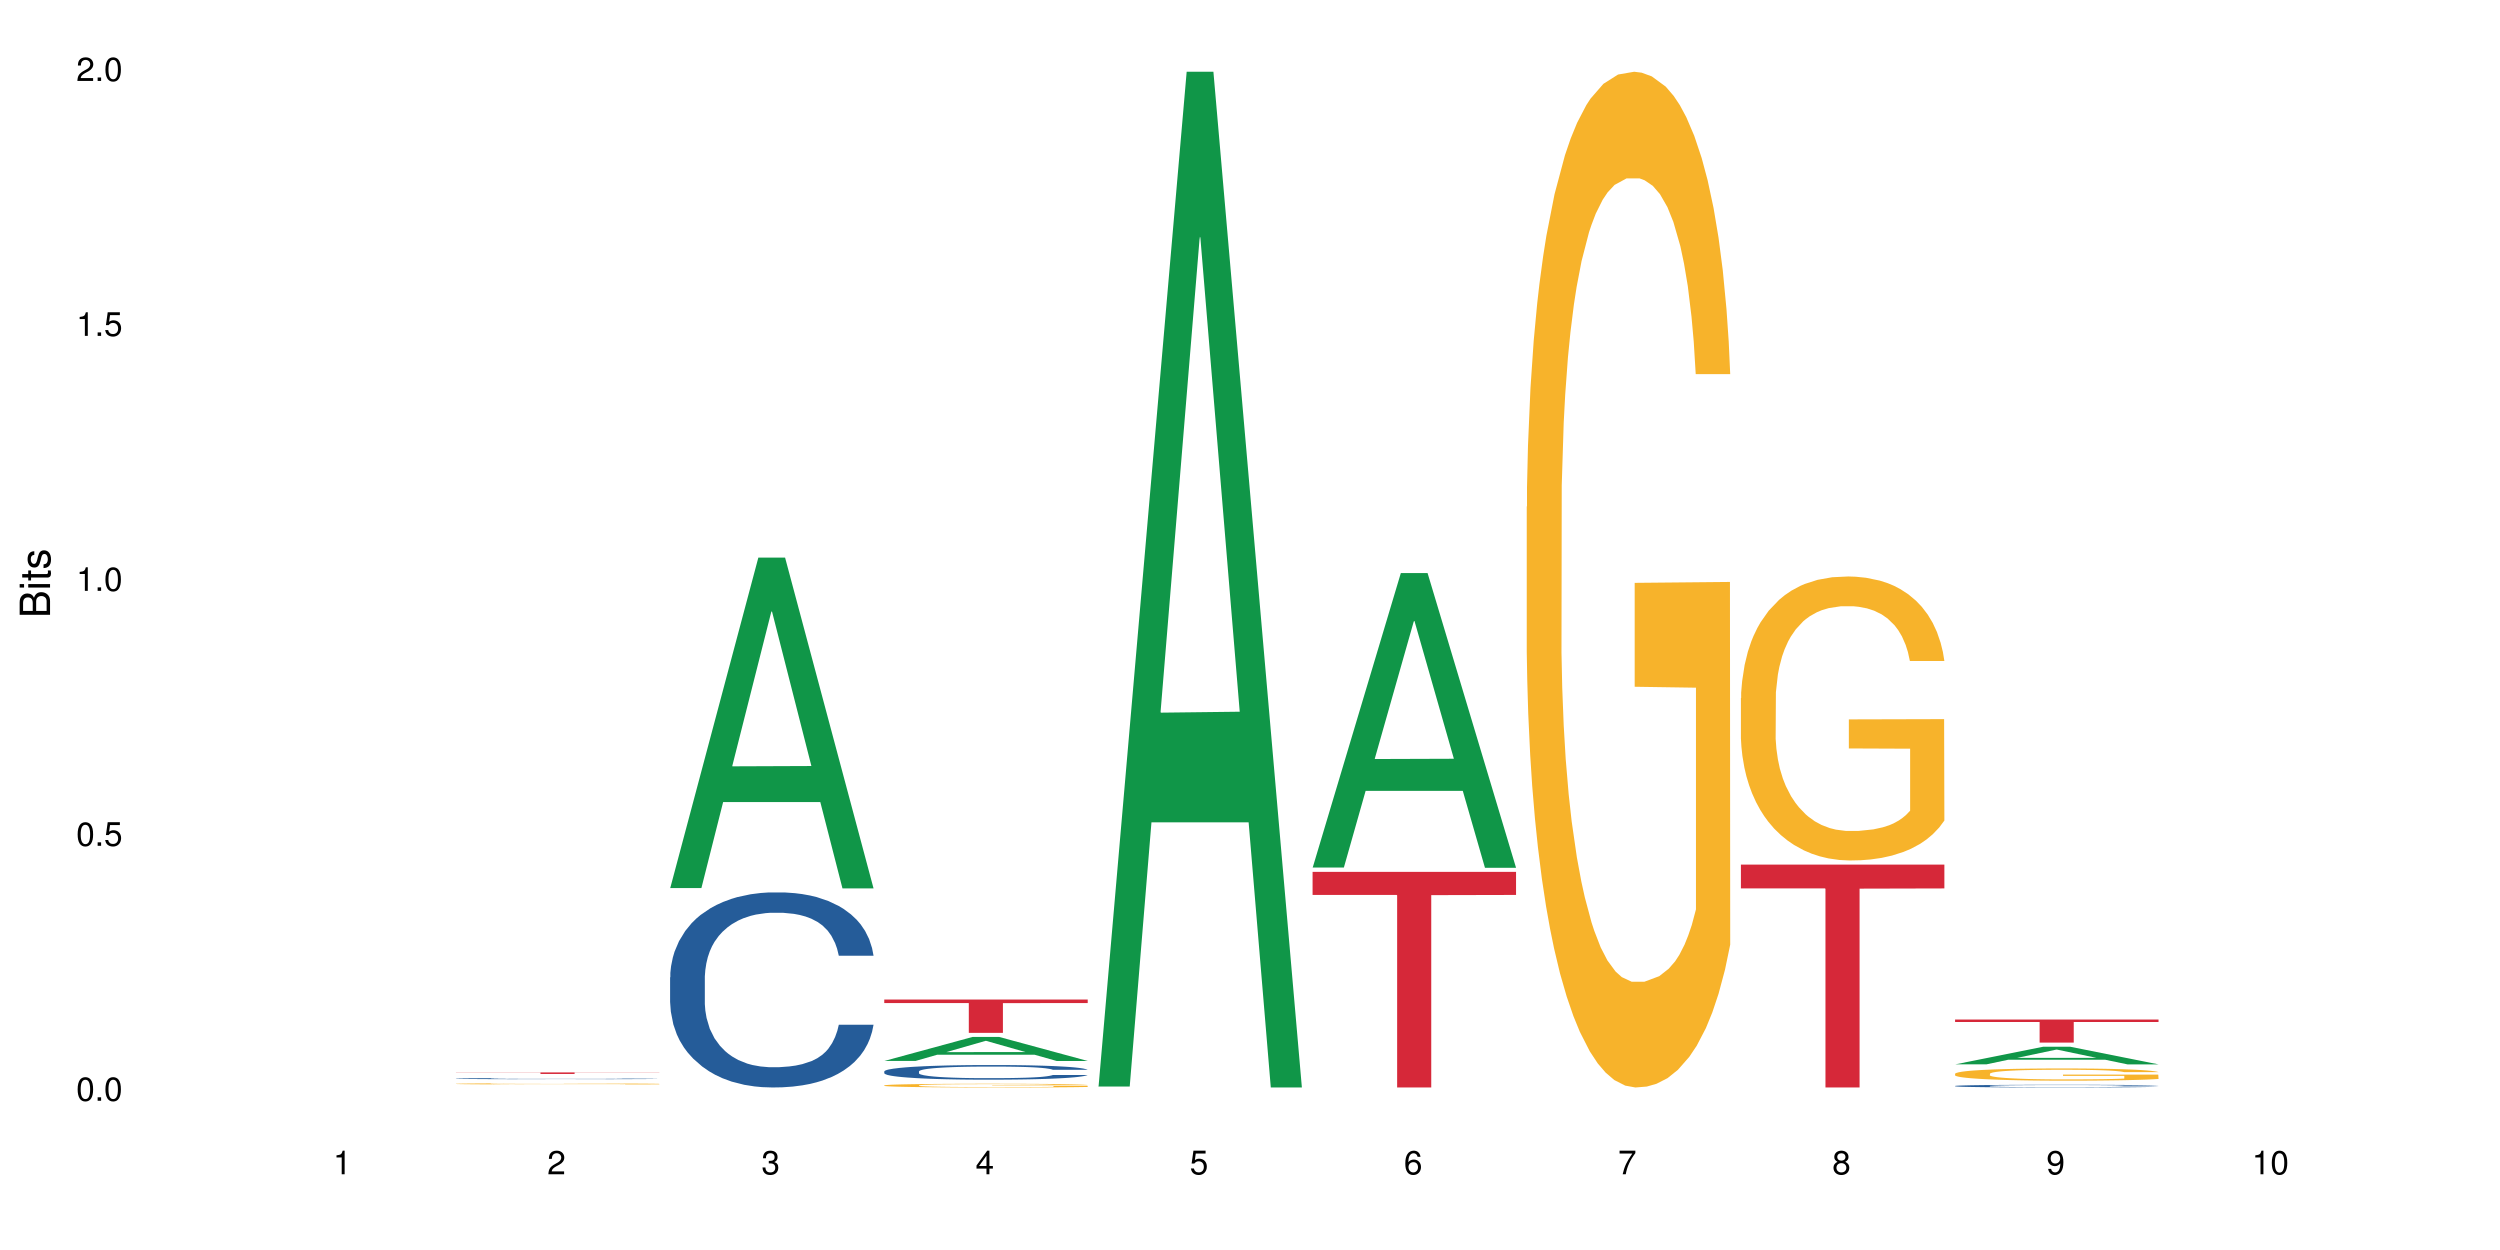 <?xml version="1.0" encoding="UTF-8"?>
<svg xmlns="http://www.w3.org/2000/svg" xmlns:xlink="http://www.w3.org/1999/xlink" width="720pt" height="360pt" viewBox="0 0 720 360" version="1.1">
<defs>
<g>
<symbol overflow="visible" id="glyph0-0">
<path style="stroke:none;" d=""/>
</symbol>
<symbol overflow="visible" id="glyph0-1">
<path style="stroke:none;" d="M 2.641 -6.797 C 2 -6.797 1.422 -6.531 1.078 -6.047 C 0.641 -5.453 0.406 -4.547 0.406 -3.297 C 0.406 -1 1.188 0.219 2.641 0.219 C 4.078 0.219 4.859 -1 4.859 -3.234 C 4.859 -4.562 4.656 -5.438 4.203 -6.047 C 3.844 -6.531 3.281 -6.797 2.641 -6.797 Z M 2.641 -6.047 C 3.547 -6.047 4 -5.125 4 -3.312 C 4 -1.375 3.562 -0.484 2.625 -0.484 C 1.734 -0.484 1.281 -1.422 1.281 -3.281 C 1.281 -5.141 1.734 -6.047 2.641 -6.047 Z M 2.641 -6.047 "/>
</symbol>
<symbol overflow="visible" id="glyph0-2">
<path style="stroke:none;" d="M 1.828 -1 L 0.828 -1 L 0.828 0 L 1.828 0 Z M 1.828 -1 "/>
</symbol>
<symbol overflow="visible" id="glyph0-3">
<path style="stroke:none;" d="M 4.562 -6.797 L 1.062 -6.797 L 0.547 -3.094 L 1.328 -3.094 C 1.719 -3.562 2.047 -3.734 2.578 -3.734 C 3.484 -3.734 4.062 -3.109 4.062 -2.094 C 4.062 -1.125 3.484 -0.531 2.578 -0.531 C 1.828 -0.531 1.375 -0.906 1.188 -1.672 L 0.328 -1.672 C 0.453 -1.109 0.547 -0.844 0.75 -0.594 C 1.125 -0.078 1.828 0.219 2.594 0.219 C 3.969 0.219 4.922 -0.781 4.922 -2.219 C 4.922 -3.562 4.031 -4.484 2.719 -4.484 C 2.25 -4.484 1.859 -4.359 1.469 -4.062 L 1.734 -5.969 L 4.562 -5.969 Z M 4.562 -6.797 "/>
</symbol>
<symbol overflow="visible" id="glyph0-4">
<path style="stroke:none;" d="M 2.484 -4.844 L 2.484 0 L 3.328 0 L 3.328 -6.797 L 2.766 -6.797 C 2.469 -5.75 2.281 -5.609 0.984 -5.453 L 0.984 -4.844 Z M 2.484 -4.844 "/>
</symbol>
<symbol overflow="visible" id="glyph0-5">
<path style="stroke:none;" d="M 4.859 -0.828 L 1.281 -0.828 C 1.359 -1.391 1.672 -1.75 2.5 -2.234 L 3.469 -2.75 C 4.406 -3.266 4.906 -3.969 4.906 -4.812 C 4.906 -5.375 4.672 -5.906 4.266 -6.266 C 3.859 -6.625 3.375 -6.797 2.719 -6.797 C 1.859 -6.797 1.219 -6.5 0.844 -5.922 C 0.609 -5.562 0.5 -5.125 0.484 -4.438 L 1.328 -4.438 C 1.359 -4.906 1.406 -5.188 1.531 -5.406 C 1.75 -5.812 2.188 -6.062 2.703 -6.062 C 3.469 -6.062 4.031 -5.516 4.031 -4.781 C 4.031 -4.25 3.719 -3.797 3.125 -3.438 L 2.234 -2.938 C 0.812 -2.141 0.406 -1.5 0.328 0 L 4.859 0 Z M 4.859 -0.828 "/>
</symbol>
<symbol overflow="visible" id="glyph0-6">
<path style="stroke:none;" d="M 2.125 -3.125 L 2.578 -3.125 C 3.516 -3.125 3.984 -2.703 3.984 -1.891 C 3.984 -1.031 3.469 -0.531 2.578 -0.531 C 1.656 -0.531 1.203 -0.984 1.156 -1.969 L 0.312 -1.969 C 0.344 -1.422 0.438 -1.078 0.609 -0.766 C 0.953 -0.109 1.625 0.219 2.547 0.219 C 3.953 0.219 4.859 -0.609 4.859 -1.906 C 4.859 -2.766 4.516 -3.25 3.703 -3.516 C 4.344 -3.766 4.656 -4.25 4.656 -4.938 C 4.656 -6.109 3.875 -6.797 2.578 -6.797 C 1.203 -6.797 0.484 -6.047 0.453 -4.609 L 1.297 -4.609 C 1.312 -5.016 1.344 -5.25 1.453 -5.453 C 1.641 -5.828 2.062 -6.062 2.594 -6.062 C 3.344 -6.062 3.797 -5.625 3.797 -4.906 C 3.797 -4.422 3.609 -4.141 3.25 -3.984 C 3.016 -3.891 2.719 -3.844 2.125 -3.844 Z M 2.125 -3.125 "/>
</symbol>
<symbol overflow="visible" id="glyph0-7">
<path style="stroke:none;" d="M 3.141 -1.625 L 3.141 0 L 3.984 0 L 3.984 -1.625 L 4.984 -1.625 L 4.984 -2.391 L 3.984 -2.391 L 3.984 -6.797 L 3.359 -6.797 L 0.266 -2.516 L 0.266 -1.625 Z M 3.141 -2.391 L 1 -2.391 L 3.141 -5.359 Z M 3.141 -2.391 "/>
</symbol>
<symbol overflow="visible" id="glyph0-8">
<path style="stroke:none;" d="M 4.781 -5.031 C 4.609 -6.141 3.891 -6.797 2.844 -6.797 C 2.094 -6.797 1.422 -6.438 1.031 -5.828 C 0.609 -5.172 0.406 -4.344 0.406 -3.094 C 0.406 -1.953 0.578 -1.234 0.984 -0.625 C 1.359 -0.078 1.953 0.219 2.703 0.219 C 3.984 0.219 4.922 -0.734 4.922 -2.078 C 4.922 -3.344 4.062 -4.234 2.844 -4.234 C 2.172 -4.234 1.641 -3.969 1.281 -3.469 C 1.281 -5.125 1.828 -6.047 2.797 -6.047 C 3.391 -6.047 3.797 -5.672 3.938 -5.031 Z M 2.734 -3.484 C 3.547 -3.484 4.062 -2.922 4.062 -2 C 4.062 -1.156 3.484 -0.531 2.703 -0.531 C 1.922 -0.531 1.328 -1.188 1.328 -2.047 C 1.328 -2.891 1.906 -3.484 2.734 -3.484 Z M 2.734 -3.484 "/>
</symbol>
<symbol overflow="visible" id="glyph0-9">
<path style="stroke:none;" d="M 4.984 -6.797 L 0.438 -6.797 L 0.438 -5.969 L 4.109 -5.969 C 2.5 -3.656 1.828 -2.234 1.328 0 L 2.219 0 C 2.594 -2.172 3.453 -4.047 4.984 -6.094 Z M 4.984 -6.797 "/>
</symbol>
<symbol overflow="visible" id="glyph0-10">
<path style="stroke:none;" d="M 3.75 -3.578 C 4.453 -4 4.688 -4.344 4.688 -4.984 C 4.688 -6.047 3.844 -6.797 2.641 -6.797 C 1.438 -6.797 0.594 -6.047 0.594 -4.984 C 0.594 -4.359 0.828 -4.016 1.516 -3.578 C 0.734 -3.203 0.359 -2.641 0.359 -1.891 C 0.359 -0.641 1.297 0.219 2.641 0.219 C 3.984 0.219 4.922 -0.641 4.922 -1.875 C 4.922 -2.641 4.531 -3.203 3.75 -3.578 Z M 2.641 -6.047 C 3.359 -6.047 3.812 -5.625 3.812 -4.969 C 3.812 -4.344 3.344 -3.922 2.641 -3.922 C 1.922 -3.922 1.453 -4.344 1.453 -4.984 C 1.453 -5.625 1.922 -6.047 2.641 -6.047 Z M 2.641 -3.203 C 3.484 -3.203 4.062 -2.672 4.062 -1.875 C 4.062 -1.062 3.484 -0.531 2.625 -0.531 C 1.797 -0.531 1.219 -1.078 1.219 -1.875 C 1.219 -2.672 1.797 -3.203 2.641 -3.203 Z M 2.641 -3.203 "/>
</symbol>
<symbol overflow="visible" id="glyph0-11">
<path style="stroke:none;" d="M 0.516 -1.547 C 0.672 -0.438 1.406 0.219 2.438 0.219 C 3.188 0.219 3.859 -0.141 4.266 -0.75 C 4.688 -1.406 4.891 -2.25 4.891 -3.484 C 4.891 -4.625 4.703 -5.359 4.312 -5.953 C 3.938 -6.5 3.344 -6.797 2.594 -6.797 C 1.297 -6.797 0.359 -5.844 0.359 -4.516 C 0.359 -3.25 1.234 -2.344 2.453 -2.344 C 3.094 -2.344 3.562 -2.578 4.016 -3.109 C 4 -1.453 3.469 -0.531 2.5 -0.531 C 1.906 -0.531 1.484 -0.906 1.359 -1.547 Z M 2.578 -6.062 C 3.375 -6.062 3.969 -5.406 3.969 -4.531 C 3.969 -3.688 3.375 -3.094 2.547 -3.094 C 1.734 -3.094 1.234 -3.672 1.234 -4.578 C 1.234 -5.438 1.797 -6.062 2.578 -6.062 Z M 2.578 -6.062 "/>
</symbol>
<symbol overflow="visible" id="glyph1-0">
<path style="stroke:none;" d=""/>
</symbol>
<symbol overflow="visible" id="glyph1-1">
<path style="stroke:none;" d="M 0 -0.953 L 0 -4.891 C 0 -5.719 -0.234 -6.344 -0.734 -6.797 C -1.188 -7.234 -1.812 -7.469 -2.5 -7.469 C -3.547 -7.469 -4.188 -7 -4.625 -5.875 C -4.984 -6.672 -5.641 -7.094 -6.531 -7.094 C -7.156 -7.094 -7.734 -6.859 -8.141 -6.391 C -8.562 -5.938 -8.75 -5.344 -8.75 -4.5 L -8.75 -0.953 Z M -4.984 -2.062 L -7.766 -2.062 L -7.766 -4.219 C -7.766 -4.844 -7.688 -5.203 -7.453 -5.5 C -7.219 -5.812 -6.859 -5.969 -6.375 -5.969 C -5.906 -5.969 -5.531 -5.812 -5.297 -5.5 C -5.062 -5.203 -4.984 -4.844 -4.984 -4.219 Z M -0.984 -2.062 L -4 -2.062 L -4 -4.781 C -4 -5.328 -3.859 -5.688 -3.578 -5.953 C -3.297 -6.219 -2.922 -6.359 -2.484 -6.359 C -2.062 -6.359 -1.688 -6.219 -1.406 -5.953 C -1.109 -5.688 -0.984 -5.328 -0.984 -4.781 Z M -0.984 -2.062 "/>
</symbol>
<symbol overflow="visible" id="glyph1-2">
<path style="stroke:none;" d="M -6.281 -1.797 L -6.281 -0.797 L 0 -0.797 L 0 -1.797 Z M -8.75 -1.797 L -8.75 -0.797 L -7.484 -0.797 L -7.484 -1.797 Z M -8.75 -1.797 "/>
</symbol>
<symbol overflow="visible" id="glyph1-3">
<path style="stroke:none;" d="M -6.281 -3.047 L -6.281 -2.016 L -8.016 -2.016 L -8.016 -1.016 L -6.281 -1.016 L -6.281 -0.172 L -5.469 -0.172 L -5.469 -1.016 L -0.719 -1.016 C -0.078 -1.016 0.281 -1.453 0.281 -2.234 C 0.281 -2.469 0.25 -2.719 0.188 -3.047 L -0.641 -3.047 C -0.609 -2.922 -0.594 -2.766 -0.594 -2.562 C -0.594 -2.141 -0.719 -2.016 -1.156 -2.016 L -5.469 -2.016 L -5.469 -3.047 Z M -6.281 -3.047 "/>
</symbol>
<symbol overflow="visible" id="glyph1-4">
<path style="stroke:none;" d="M -4.531 -5.25 C -5.766 -5.25 -6.469 -4.422 -6.469 -2.969 C -6.469 -1.516 -5.719 -0.562 -4.547 -0.562 C -3.562 -0.562 -3.094 -1.062 -2.734 -2.562 L -2.516 -3.484 C -2.344 -4.188 -2.094 -4.469 -1.625 -4.469 C -1.047 -4.469 -0.641 -3.875 -0.641 -3 C -0.641 -2.453 -0.797 -2 -1.062 -1.75 C -1.25 -1.594 -1.422 -1.531 -1.875 -1.469 L -1.875 -0.406 C -0.422 -0.453 0.281 -1.266 0.281 -2.922 C 0.281 -4.5 -0.5 -5.516 -1.719 -5.516 C -2.656 -5.516 -3.172 -4.984 -3.469 -3.734 L -3.703 -2.766 C -3.891 -1.953 -4.156 -1.609 -4.594 -1.609 C -5.172 -1.609 -5.547 -2.125 -5.547 -2.938 C -5.547 -3.75 -5.203 -4.172 -4.531 -4.203 Z M -4.531 -5.25 "/>
</symbol>
</g>
</defs>
<g id="surface5416">
<rect x="0" y="0" width="720" height="360" style="fill:rgb(100%,100%,100%);fill-opacity:1;stroke:none;"/>
<path style=" stroke:none;fill-rule:nonzero;fill:rgb(14.51%,36.078%,60%);fill-opacity:1;" d="M 131.309 310.625 L 131.379 310.625 L 131.379 310.617 L 131.594 310.605 L 132.094 310.59 L 132.594 310.578 L 133.883 310.562 L 135.668 310.543 L 137.523 310.531 L 138.883 310.523 L 140.098 310.516 L 142.883 310.504 L 144.672 310.5 L 146.602 310.492 L 148.957 310.488 L 150.672 310.484 L 154.531 310.48 L 157.391 310.477 L 167.25 310.477 L 169.324 310.48 L 171.609 310.48 L 173.539 310.484 L 176.898 310.492 L 179.898 310.5 L 181.258 310.504 L 183.402 310.516 L 185.043 310.523 L 186.188 310.531 L 187.473 310.543 L 188.617 310.559 L 189.477 310.574 L 189.902 310.586 L 179.898 310.586 L 179.398 310.574 L 178.828 310.566 L 177.758 310.551 L 176.684 310.543 L 175.184 310.535 L 173.824 310.527 L 171.969 310.523 L 170.324 310.52 L 168.609 310.516 L 166.965 310.516 L 163.82 310.512 L 158.82 310.512 L 156.031 310.516 L 154.531 310.52 L 152.387 310.523 L 150.887 310.527 L 149.102 310.531 L 147.887 310.539 L 146.387 310.547 L 145.312 310.551 L 144.098 310.562 L 143.387 310.57 L 142.742 310.578 L 142.172 310.59 L 141.742 310.602 L 141.457 310.613 L 141.312 310.625 L 141.312 310.672 L 141.457 310.684 L 141.812 310.695 L 142.742 310.715 L 144.098 310.73 L 145.672 310.742 L 147.172 310.754 L 148.031 310.758 L 149.172 310.762 L 150.961 310.77 L 153.531 310.773 L 155.031 310.777 L 157.32 310.781 L 165.609 310.781 L 167.465 310.777 L 169.395 310.777 L 172.039 310.77 L 173.684 310.766 L 175.113 310.758 L 176.184 310.754 L 176.898 310.75 L 177.969 310.738 L 178.828 310.73 L 179.473 310.719 L 179.898 310.707 L 189.902 310.707 L 189.477 310.719 L 188.188 310.742 L 187.188 310.75 L 186.047 310.762 L 184.402 310.773 L 183.043 310.777 L 181.258 310.785 L 179.613 310.793 L 177.828 310.797 L 175.184 310.805 L 173.469 310.809 L 171.609 310.809 L 169.395 310.812 L 166.609 310.816 L 155.605 310.816 L 152.676 310.812 L 149.031 310.805 L 146.387 310.801 L 144.312 310.793 L 142.527 310.789 L 140.527 310.781 L 137.953 310.766 L 136.383 310.754 L 135.309 310.746 L 134.094 310.734 L 133.238 310.723 L 132.238 310.707 L 131.523 310.684 L 131.309 310.668 Z M 131.309 310.625 "/>
<path style=" stroke:none;fill-rule:nonzero;fill:rgb(96.863%,70.196%,16.863%);fill-opacity:1;" d="M 131.309 312.137 L 131.379 312.137 L 131.379 312.129 L 131.664 312.117 L 132.379 312.098 L 133.309 312.082 L 134.309 312.07 L 134.953 312.062 L 136.023 312.055 L 136.953 312.047 L 139.312 312.031 L 142.312 312.02 L 143.957 312.012 L 145.812 312.008 L 148.457 312.004 L 149.672 312 L 153.391 311.996 L 157.605 311.992 L 167.324 311.992 L 171.324 311.996 L 173.613 312 L 175.398 312.004 L 177.254 312.008 L 179.543 312.012 L 181.688 312.02 L 185.117 312.035 L 186.547 312.047 L 187.762 312.059 L 188.832 312.07 L 189.477 312.082 L 189.902 312.094 L 179.973 312.094 L 179.398 312.082 L 178.758 312.074 L 177.684 312.062 L 176.613 312.055 L 175.539 312.051 L 173.539 312.043 L 171.824 312.035 L 169.68 312.031 L 167.609 312.031 L 165.25 312.027 L 156.605 312.027 L 154.605 312.031 L 153.176 312.035 L 151.172 312.039 L 149.957 312.043 L 149.246 312.043 L 145.672 312.062 L 144.887 312.07 L 143.887 312.078 L 143.172 312.086 L 142.383 312.098 L 141.957 312.109 L 141.383 312.129 L 141.312 312.184 L 141.527 312.195 L 141.957 312.211 L 142.527 312.223 L 143.387 312.234 L 144.242 312.242 L 145.742 312.254 L 147.027 312.262 L 148.031 312.266 L 149.957 312.277 L 150.746 312.277 L 152.602 312.285 L 154.531 312.289 L 156.891 312.293 L 158.676 312.293 L 161.535 312.297 L 165.18 312.297 L 169.469 312.293 L 172.184 312.289 L 174.039 312.289 L 175.254 312.285 L 176.754 312.281 L 177.828 312.281 L 178.828 312.277 L 180.043 312.27 L 180.043 312.195 L 162.391 312.195 L 162.391 312.16 L 189.832 312.16 L 189.902 312.281 L 188.402 312.293 L 186.547 312.301 L 184.758 312.305 L 182.902 312.312 L 180.258 312.316 L 178.113 312.32 L 174.824 312.324 L 171.824 312.328 L 168.68 312.328 L 165.895 312.332 L 162.605 312.332 L 159.676 312.328 L 156.531 312.328 L 154.031 312.324 L 151.746 312.324 L 149.457 312.32 L 146.602 312.312 L 144.742 312.309 L 140.883 312.293 L 139.168 312.285 L 138.027 312.277 L 136.883 312.27 L 135.668 312.262 L 134.523 312.25 L 133.668 312.242 L 132.879 312.23 L 131.738 312.207 L 131.453 312.195 L 131.309 312.184 Z M 131.309 312.137 "/>
<path style=" stroke:none;fill-rule:nonzero;fill:rgb(83.922%,15.686%,22.353%);fill-opacity:1;" d="M 131.309 308.855 L 189.902 308.855 L 189.902 308.902 L 165.484 308.902 L 165.484 309.301 L 155.656 309.301 L 155.656 308.902 L 131.309 308.902 Z M 131.309 308.855 "/>
<path style=" stroke:none;fill-rule:nonzero;fill:rgb(6.275%,58.824%,28.235%);fill-opacity:1;" d="M 192.988 255.766 L 193.051 255.676 L 218.402 160.594 L 226.105 160.594 L 251.582 255.855 L 242.629 255.855 L 236.246 230.988 L 208.262 230.988 L 202.004 255.766 L 192.988 255.766 L 210.953 220.703 L 233.68 220.613 L 222.348 176.156 L 222.223 176.066 L 222.098 176.336 L 210.891 220.613 L 210.953 220.703 Z M 192.988 255.766 "/>
<path style=" stroke:none;fill-rule:nonzero;fill:rgb(14.51%,36.078%,60%);fill-opacity:1;" d="M 192.988 281.469 L 193.059 281.418 L 193.059 280.184 L 193.273 278.234 L 193.773 275.77 L 194.273 274.074 L 195.559 271.047 L 197.348 268.121 L 199.203 265.859 L 200.562 264.527 L 201.777 263.5 L 204.562 261.598 L 206.352 260.625 L 208.281 259.75 L 210.637 258.879 L 212.352 258.363 L 216.211 257.543 L 219.07 257.184 L 221.285 257.031 L 226.074 257.031 L 228.93 257.234 L 231.004 257.492 L 233.289 257.902 L 235.219 258.363 L 238.578 259.496 L 241.578 260.934 L 242.938 261.754 L 245.082 263.344 L 246.723 264.887 L 247.867 266.219 L 249.152 268.121 L 250.297 270.43 L 251.152 273.047 L 251.582 275.254 L 241.578 275.254 L 241.078 273.203 L 240.508 271.609 L 239.434 269.504 L 238.363 268.016 L 236.863 266.527 L 235.504 265.551 L 233.648 264.578 L 232.004 263.961 L 230.289 263.5 L 228.645 263.191 L 225.5 262.883 L 221.855 262.883 L 220.5 262.984 L 217.711 263.395 L 216.211 263.754 L 214.066 264.473 L 212.566 265.141 L 210.781 266.168 L 209.566 267.043 L 208.066 268.375 L 206.992 269.559 L 205.777 271.25 L 205.062 272.535 L 204.422 273.973 L 203.848 275.668 L 203.422 277.465 L 203.133 279.363 L 202.992 281.211 L 202.992 289.168 L 203.133 291.016 L 203.492 293.172 L 204.422 296.305 L 205.777 299.027 L 207.352 301.184 L 208.852 302.723 L 209.707 303.441 L 210.852 304.262 L 212.637 305.289 L 215.211 306.316 L 216.711 306.727 L 219 307.137 L 221.355 307.344 L 224.5 307.344 L 227.289 307.137 L 229.145 306.883 L 231.074 306.469 L 233.719 305.598 L 235.363 304.777 L 236.793 303.801 L 237.863 302.824 L 238.578 302.004 L 239.648 300.414 L 240.508 298.668 L 241.148 296.871 L 241.578 295.125 L 251.582 295.125 L 251.152 297.18 L 250.512 299.18 L 249.867 300.668 L 248.867 302.465 L 247.723 304.059 L 246.082 305.855 L 244.723 307.035 L 242.938 308.32 L 241.293 309.293 L 239.508 310.168 L 236.863 311.195 L 235.148 311.707 L 233.289 312.168 L 231.074 312.578 L 228.289 312.938 L 225.285 313.145 L 222.5 313.195 L 219.5 313.094 L 217.285 312.887 L 214.352 312.426 L 210.711 311.5 L 208.066 310.527 L 205.992 309.551 L 204.207 308.523 L 202.207 307.137 L 199.633 304.879 L 198.062 303.133 L 196.988 301.695 L 195.773 299.695 L 194.918 297.898 L 193.918 295.023 L 193.203 291.375 L 192.988 288.555 Z M 192.988 281.469 "/>
<path style=" stroke:none;fill-rule:nonzero;fill:rgb(6.275%,58.824%,28.235%);fill-opacity:1;" d="M 254.668 305.551 L 254.73 305.543 L 280.082 298.645 L 287.781 298.645 L 313.262 305.559 L 304.309 305.559 L 297.926 303.754 L 269.941 303.754 L 263.68 305.551 L 254.668 305.551 L 272.633 303.008 L 295.359 303 L 284.027 299.773 L 283.902 299.766 L 283.777 299.785 L 272.57 303 L 272.633 303.008 Z M 254.668 305.551 "/>
<path style=" stroke:none;fill-rule:nonzero;fill:rgb(14.51%,36.078%,60%);fill-opacity:1;" d="M 254.668 308.566 L 254.738 308.562 L 254.738 308.469 L 254.953 308.324 L 255.453 308.141 L 255.953 308.012 L 257.238 307.785 L 259.027 307.566 L 260.883 307.395 L 262.242 307.293 L 263.457 307.219 L 266.242 307.074 L 268.031 307 L 269.957 306.938 L 272.316 306.871 L 274.031 306.832 L 277.891 306.77 L 280.75 306.742 L 282.965 306.73 L 287.75 306.73 L 290.609 306.746 L 292.684 306.766 L 294.969 306.797 L 296.898 306.832 L 300.258 306.918 L 303.258 307.023 L 304.617 307.086 L 306.758 307.207 L 308.402 307.32 L 309.547 307.422 L 310.832 307.566 L 311.977 307.738 L 312.832 307.934 L 313.262 308.102 L 303.258 308.102 L 302.758 307.945 L 302.188 307.828 L 301.113 307.668 L 300.043 307.559 L 298.543 307.445 L 297.184 307.371 L 295.328 307.297 L 293.684 307.254 L 291.969 307.219 L 290.324 307.195 L 287.18 307.172 L 283.535 307.172 L 282.18 307.18 L 279.391 307.211 L 277.891 307.238 L 275.746 307.289 L 274.246 307.34 L 272.461 307.418 L 271.246 307.484 L 269.746 307.582 L 268.672 307.672 L 267.457 307.801 L 266.742 307.895 L 266.102 308.004 L 265.527 308.133 L 265.102 308.266 L 264.812 308.41 L 264.672 308.547 L 264.672 309.145 L 264.812 309.285 L 265.172 309.445 L 266.102 309.68 L 267.457 309.887 L 269.031 310.047 L 270.531 310.164 L 271.387 310.215 L 272.531 310.277 L 274.316 310.355 L 276.891 310.434 L 278.391 310.465 L 280.676 310.496 L 283.035 310.508 L 286.18 310.508 L 288.965 310.496 L 290.824 310.477 L 292.754 310.445 L 295.398 310.379 L 297.043 310.316 L 298.469 310.242 L 299.543 310.172 L 300.258 310.109 L 301.328 309.988 L 302.188 309.859 L 302.828 309.723 L 303.258 309.594 L 313.262 309.594 L 312.832 309.746 L 312.191 309.898 L 311.547 310.008 L 310.547 310.145 L 309.402 310.262 L 307.762 310.398 L 306.402 310.488 L 304.617 310.582 L 302.973 310.656 L 301.188 310.723 L 298.543 310.797 L 296.828 310.836 L 294.969 310.871 L 292.754 310.902 L 289.969 310.93 L 286.965 310.945 L 284.18 310.949 L 281.176 310.941 L 278.961 310.926 L 276.031 310.891 L 272.387 310.82 L 269.746 310.75 L 267.672 310.676 L 265.887 310.598 L 263.887 310.496 L 261.312 310.324 L 259.742 310.195 L 258.668 310.086 L 257.453 309.934 L 256.598 309.801 L 255.598 309.586 L 254.883 309.312 L 254.668 309.098 Z M 254.668 308.566 "/>
<path style=" stroke:none;fill-rule:nonzero;fill:rgb(96.863%,70.196%,16.863%);fill-opacity:1;" d="M 254.668 312.582 L 254.738 312.582 L 254.738 312.562 L 255.023 312.52 L 255.738 312.457 L 256.668 312.406 L 257.668 312.367 L 258.312 312.348 L 259.383 312.32 L 260.312 312.297 L 262.672 312.254 L 265.672 312.211 L 267.316 312.195 L 269.172 312.18 L 271.816 312.16 L 273.031 312.152 L 276.746 312.137 L 280.965 312.125 L 287.75 312.125 L 290.68 312.129 L 294.684 312.141 L 296.969 312.148 L 298.758 312.16 L 300.613 312.172 L 302.902 312.191 L 305.043 312.215 L 306.758 312.238 L 308.473 312.27 L 309.902 312.301 L 311.117 312.332 L 312.191 312.375 L 312.832 312.41 L 313.262 312.441 L 303.328 312.441 L 302.758 312.41 L 302.113 312.383 L 301.043 312.352 L 299.973 312.328 L 298.898 312.309 L 296.898 312.281 L 295.184 312.266 L 293.039 312.254 L 290.969 312.246 L 288.609 312.238 L 283.395 312.238 L 279.961 312.242 L 277.961 312.25 L 276.531 312.258 L 274.531 312.273 L 273.316 312.285 L 272.602 312.293 L 270.457 312.324 L 269.031 312.352 L 268.242 312.371 L 267.242 312.398 L 266.527 312.426 L 265.742 312.465 L 265.312 312.492 L 264.742 312.559 L 264.672 312.738 L 264.887 312.773 L 265.312 312.812 L 265.887 312.848 L 266.742 312.887 L 267.602 312.914 L 269.102 312.953 L 270.387 312.98 L 271.387 312.996 L 273.316 313.023 L 274.102 313.031 L 275.961 313.047 L 277.891 313.062 L 280.25 313.074 L 282.035 313.078 L 284.895 313.086 L 288.539 313.086 L 292.824 313.078 L 295.539 313.07 L 297.398 313.062 L 298.613 313.055 L 300.113 313.047 L 301.188 313.035 L 302.188 313.023 L 303.402 313.008 L 303.402 312.773 L 285.75 312.773 L 285.75 312.664 L 313.191 312.664 L 313.262 313.047 L 311.762 313.07 L 309.902 313.098 L 308.117 313.117 L 306.258 313.133 L 303.617 313.152 L 301.473 313.164 L 298.184 313.176 L 295.184 313.188 L 292.039 313.191 L 289.254 313.195 L 283.035 313.195 L 279.891 313.188 L 277.391 313.18 L 275.105 313.172 L 272.816 313.156 L 269.957 313.137 L 268.102 313.121 L 266.172 313.102 L 264.242 313.074 L 262.527 313.051 L 261.383 313.027 L 260.242 313.004 L 259.027 312.977 L 257.883 312.941 L 257.023 312.91 L 256.238 312.879 L 255.668 312.844 L 255.094 312.801 L 254.809 312.766 L 254.668 312.734 Z M 254.668 312.582 "/>
<path style=" stroke:none;fill-rule:nonzero;fill:rgb(83.922%,15.686%,22.353%);fill-opacity:1;" d="M 254.668 287.859 L 313.262 287.859 L 313.262 288.887 L 288.84 288.898 L 288.84 297.469 L 279.016 297.469 L 279.016 288.906 L 278.875 288.887 L 254.668 288.887 Z M 254.668 287.859 "/>
<path style=" stroke:none;fill-rule:nonzero;fill:rgb(6.275%,58.824%,28.235%);fill-opacity:1;" d="M 316.348 312.922 L 316.41 312.645 L 341.762 20.664 L 349.461 20.664 L 374.941 313.195 L 365.988 313.195 L 359.605 236.836 L 331.621 236.836 L 325.359 312.922 L 316.348 312.922 L 334.312 205.246 L 357.039 204.973 L 345.707 68.457 L 345.582 68.184 L 345.457 69.008 L 334.25 204.973 L 334.312 205.246 Z M 316.348 312.922 "/>
<path style=" stroke:none;fill-rule:nonzero;fill:rgb(6.275%,58.824%,28.235%);fill-opacity:1;" d="M 378.023 249.84 L 378.086 249.762 L 403.441 165.043 L 411.141 165.043 L 436.621 249.922 L 427.668 249.922 L 421.281 227.766 L 393.301 227.766 L 387.039 249.84 L 378.023 249.84 L 395.992 218.598 L 418.715 218.52 L 407.387 178.91 L 407.262 178.828 L 407.137 179.07 L 395.93 218.52 L 395.992 218.598 Z M 378.023 249.84 "/>
<path style=" stroke:none;fill-rule:nonzero;fill:rgb(83.922%,15.686%,22.353%);fill-opacity:1;" d="M 378.023 251.098 L 436.621 251.098 L 436.621 257.742 L 412.199 257.801 L 412.199 313.195 L 402.375 313.195 L 402.375 257.859 L 402.23 257.742 L 378.023 257.742 Z M 378.023 251.098 "/>
<path style=" stroke:none;fill-rule:nonzero;fill:rgb(96.863%,70.196%,16.863%);fill-opacity:1;" d="M 439.703 145.957 L 439.777 145.691 L 439.777 140.348 L 440.062 128.324 L 440.777 111.762 L 441.707 98.137 L 442.707 87.453 L 443.348 81.84 L 444.422 73.828 L 445.348 67.949 L 447.707 55.926 L 450.707 44.707 L 452.352 39.898 L 454.211 35.355 L 456.855 30.281 L 458.07 28.41 L 461.785 24.137 L 466 21.465 L 470.645 20.664 L 472.789 20.93 L 475.719 22 L 479.719 24.938 L 482.008 27.609 L 483.793 30.281 L 485.652 33.754 L 487.938 39.098 L 490.082 45.508 L 491.797 51.918 L 493.512 59.934 L 494.941 68.484 L 496.156 77.832 L 497.227 89.055 L 497.871 98.406 L 498.301 107.754 L 488.367 107.754 L 487.797 98.406 L 487.152 91.191 L 486.082 82.375 L 485.008 75.965 L 483.938 70.887 L 481.938 63.941 L 480.223 59.668 L 478.078 55.926 L 476.004 53.523 L 473.648 51.918 L 472.219 51.387 L 468.43 51.387 L 465 53.254 L 463 55.395 L 461.57 57.531 L 459.57 61.539 L 458.355 64.742 L 457.641 66.879 L 455.496 75.164 L 454.066 82.641 L 453.281 87.719 L 452.281 95.734 L 451.566 102.945 L 450.781 113.633 L 450.352 121.648 L 449.781 139.812 L 449.707 187.902 L 449.922 198.055 L 450.352 209.008 L 450.922 218.625 L 451.781 228.773 L 452.637 236.523 L 454.141 246.941 L 455.426 253.887 L 456.426 258.43 L 458.355 265.641 L 459.141 268.047 L 461 272.855 L 462.93 276.598 L 465.285 279.801 L 467.074 281.406 L 469.93 282.742 L 473.574 282.742 L 477.863 281.137 L 480.578 279 L 482.438 276.863 L 483.652 274.992 L 485.152 272.055 L 486.223 269.383 L 487.223 266.445 L 488.438 261.902 L 488.438 198.055 L 470.789 197.785 L 470.789 167.863 L 498.227 167.598 L 498.301 272.055 L 496.801 279.266 L 494.941 286.215 L 493.156 291.555 L 491.297 296.098 L 488.652 301.176 L 486.508 304.379 L 483.223 308.121 L 480.223 310.523 L 477.078 312.129 L 474.289 312.93 L 471.004 313.195 L 468.074 312.66 L 464.93 311.059 L 462.43 308.922 L 460.141 306.25 L 457.855 302.777 L 454.996 297.168 L 453.137 292.625 L 451.211 287.016 L 449.281 280.336 L 447.566 273.121 L 446.422 267.512 L 445.277 261.102 L 444.062 253.086 L 442.922 244.004 L 442.062 235.723 L 441.277 226.371 L 440.703 217.555 L 440.133 205.531 L 439.848 195.914 L 439.703 187.633 Z M 439.703 145.957 "/>
<path style=" stroke:none;fill-rule:nonzero;fill:rgb(96.863%,70.196%,16.863%);fill-opacity:1;" d="M 501.383 201.059 L 501.453 200.984 L 501.453 199.488 L 501.742 196.129 L 502.457 191.496 L 503.383 187.688 L 504.383 184.699 L 505.027 183.129 L 506.102 180.887 L 507.027 179.246 L 509.387 175.883 L 512.387 172.746 L 514.031 171.402 L 515.891 170.129 L 518.535 168.711 L 519.75 168.188 L 523.465 166.992 L 527.68 166.246 L 532.324 166.023 L 534.469 166.098 L 537.398 166.395 L 541.398 167.219 L 543.688 167.965 L 545.473 168.711 L 547.332 169.684 L 549.617 171.176 L 551.762 172.969 L 553.477 174.762 L 555.191 177.004 L 556.621 179.395 L 557.836 182.008 L 558.906 185.145 L 559.551 187.762 L 559.98 190.375 L 550.047 190.375 L 549.473 187.762 L 548.832 185.742 L 547.758 183.277 L 546.688 181.484 L 545.617 180.066 L 543.613 178.125 L 541.898 176.93 L 539.758 175.883 L 537.684 175.211 L 535.324 174.762 L 533.898 174.613 L 530.109 174.613 L 526.68 175.137 L 524.68 175.734 L 523.25 176.332 L 521.25 177.453 L 520.035 178.348 L 519.32 178.945 L 517.176 181.262 L 515.746 183.352 L 514.961 184.773 L 513.961 187.016 L 513.246 189.031 L 512.461 192.02 L 512.031 194.262 L 511.461 199.34 L 511.387 212.785 L 511.602 215.625 L 512.031 218.688 L 512.602 221.379 L 513.461 224.215 L 514.316 226.383 L 515.816 229.297 L 517.105 231.238 L 518.105 232.508 L 520.035 234.523 L 520.82 235.195 L 522.68 236.543 L 524.605 237.586 L 526.965 238.484 L 528.75 238.934 L 531.609 239.305 L 535.254 239.305 L 539.543 238.859 L 542.258 238.262 L 544.113 237.664 L 545.328 237.141 L 546.832 236.316 L 547.902 235.57 L 548.902 234.75 L 550.117 233.48 L 550.117 215.625 L 532.469 215.551 L 532.469 207.184 L 559.906 207.109 L 559.98 236.316 L 558.477 238.336 L 556.621 240.277 L 554.832 241.77 L 552.977 243.039 L 550.332 244.461 L 548.188 245.355 L 544.902 246.402 L 541.898 247.074 L 538.754 247.523 L 535.969 247.746 L 532.684 247.82 L 529.754 247.672 L 526.609 247.223 L 524.105 246.625 L 521.82 245.879 L 519.535 244.91 L 516.676 243.34 L 514.816 242.07 L 512.887 240.5 L 510.957 238.633 L 509.242 236.617 L 508.102 235.047 L 506.957 233.254 L 505.742 231.016 L 504.598 228.473 L 503.742 226.156 L 502.957 223.543 L 502.383 221.078 L 501.812 217.715 L 501.527 215.027 L 501.383 212.711 Z M 501.383 201.059 "/>
<path style=" stroke:none;fill-rule:nonzero;fill:rgb(83.922%,15.686%,22.353%);fill-opacity:1;" d="M 501.383 248.996 L 559.98 248.996 L 559.98 255.867 L 535.559 255.93 L 535.559 313.195 L 525.734 313.195 L 525.734 255.988 L 525.59 255.867 L 501.383 255.867 Z M 501.383 248.996 "/>
<path style=" stroke:none;fill-rule:nonzero;fill:rgb(6.275%,58.824%,28.235%);fill-opacity:1;" d="M 563.062 306.535 L 563.125 306.531 L 588.48 301.453 L 596.18 301.453 L 621.656 306.539 L 612.707 306.539 L 606.32 305.211 L 578.336 305.211 L 572.078 306.535 L 563.062 306.535 L 581.031 304.664 L 603.754 304.66 L 592.422 302.285 L 592.297 302.277 L 592.172 302.293 L 580.965 304.66 L 581.031 304.664 Z M 563.062 306.535 "/>
<path style=" stroke:none;fill-rule:nonzero;fill:rgb(14.51%,36.078%,60%);fill-opacity:1;" d="M 563.062 312.754 L 563.133 312.754 L 563.133 312.734 L 563.348 312.707 L 563.848 312.676 L 564.348 312.652 L 565.637 312.609 L 567.422 312.566 L 569.281 312.535 L 570.637 312.52 L 571.852 312.504 L 574.641 312.477 L 576.426 312.465 L 578.355 312.453 L 580.711 312.438 L 582.426 312.434 L 586.285 312.422 L 589.145 312.414 L 596.148 312.414 L 599.004 312.418 L 601.078 312.418 L 603.363 312.426 L 605.293 312.434 L 608.652 312.449 L 611.652 312.469 L 613.012 312.48 L 615.156 312.5 L 616.797 312.523 L 617.941 312.543 L 619.227 312.566 L 620.371 312.602 L 621.23 312.637 L 621.656 312.668 L 611.652 312.668 L 611.152 312.637 L 610.582 312.617 L 609.512 312.586 L 608.438 312.566 L 606.938 312.547 L 605.578 312.531 L 603.723 312.52 L 602.078 312.512 L 600.363 312.504 L 598.719 312.5 L 595.574 312.496 L 590.574 312.496 L 587.785 312.504 L 586.285 312.508 L 584.145 312.516 L 582.641 312.527 L 580.855 312.539 L 579.641 312.555 L 578.141 312.57 L 577.066 312.586 L 575.855 312.613 L 575.141 312.629 L 574.496 312.648 L 573.926 312.672 L 573.496 312.699 L 573.211 312.723 L 573.066 312.75 L 573.066 312.859 L 573.211 312.887 L 573.566 312.918 L 574.496 312.961 L 575.855 313 L 577.426 313.027 L 578.926 313.051 L 579.785 313.059 L 580.926 313.07 L 582.715 313.086 L 585.285 313.102 L 586.785 313.105 L 589.074 313.113 L 597.363 313.113 L 599.219 313.109 L 601.148 313.102 L 603.793 313.09 L 605.438 313.078 L 606.867 313.066 L 607.938 313.051 L 608.652 313.039 L 609.723 313.02 L 610.582 312.992 L 611.227 312.969 L 611.652 312.945 L 621.656 312.945 L 621.23 312.973 L 620.586 313 L 619.941 313.02 L 618.941 313.047 L 617.801 313.07 L 616.156 313.094 L 614.797 313.109 L 613.012 313.129 L 611.367 313.141 L 609.582 313.152 L 606.938 313.168 L 605.223 313.176 L 603.363 313.18 L 601.148 313.188 L 598.363 313.191 L 595.363 313.195 L 589.574 313.195 L 587.359 313.191 L 584.43 313.184 L 580.785 313.172 L 578.141 313.16 L 576.066 313.145 L 574.281 313.129 L 572.281 313.113 L 569.707 313.078 L 568.137 313.055 L 567.062 313.035 L 565.848 313.008 L 564.992 312.984 L 563.992 312.941 L 563.277 312.891 L 563.062 312.852 Z M 563.062 312.754 "/>
<path style=" stroke:none;fill-rule:nonzero;fill:rgb(96.863%,70.196%,16.863%);fill-opacity:1;" d="M 563.062 309.223 L 563.133 309.223 L 563.133 309.156 L 563.422 309.012 L 564.133 308.812 L 565.062 308.648 L 566.062 308.52 L 566.707 308.453 L 567.777 308.355 L 568.707 308.285 L 571.066 308.141 L 574.066 308.004 L 575.711 307.949 L 577.57 307.895 L 580.211 307.832 L 581.426 307.809 L 585.145 307.758 L 589.359 307.727 L 594.004 307.715 L 596.148 307.719 L 599.078 307.73 L 603.078 307.766 L 605.367 307.801 L 607.152 307.832 L 609.012 307.875 L 611.297 307.938 L 613.441 308.016 L 615.156 308.094 L 616.871 308.188 L 618.301 308.293 L 619.516 308.402 L 620.586 308.539 L 621.23 308.652 L 621.656 308.766 L 611.727 308.766 L 611.152 308.652 L 610.512 308.566 L 609.438 308.457 L 608.367 308.383 L 607.293 308.32 L 605.293 308.238 L 603.578 308.184 L 601.434 308.141 L 599.363 308.113 L 597.004 308.094 L 595.574 308.086 L 591.789 308.086 L 588.359 308.109 L 586.359 308.133 L 584.93 308.16 L 582.93 308.207 L 581.715 308.246 L 581 308.273 L 578.855 308.371 L 577.426 308.461 L 576.641 308.523 L 575.641 308.621 L 574.926 308.707 L 574.137 308.836 L 573.711 308.934 L 573.137 309.152 L 573.066 309.73 L 573.281 309.852 L 573.711 309.984 L 574.281 310.098 L 575.141 310.223 L 575.996 310.316 L 577.496 310.441 L 578.785 310.523 L 579.785 310.578 L 581.715 310.664 L 582.5 310.695 L 584.355 310.754 L 586.285 310.797 L 588.645 310.836 L 590.43 310.855 L 593.289 310.871 L 596.934 310.871 L 601.223 310.852 L 603.938 310.828 L 605.793 310.801 L 607.008 310.777 L 608.508 310.742 L 609.582 310.711 L 610.582 310.676 L 611.797 310.621 L 611.797 309.852 L 594.148 309.848 L 594.148 309.488 L 621.586 309.484 L 621.656 310.742 L 620.156 310.828 L 618.301 310.914 L 616.512 310.977 L 614.656 311.031 L 612.012 311.094 L 609.867 311.133 L 606.582 311.176 L 603.578 311.207 L 600.434 311.227 L 597.648 311.234 L 594.359 311.238 L 591.43 311.23 L 588.289 311.211 L 585.785 311.188 L 583.5 311.156 L 581.211 311.113 L 578.355 311.047 L 576.496 310.992 L 574.566 310.922 L 572.637 310.844 L 570.922 310.758 L 569.781 310.688 L 568.637 310.609 L 567.422 310.516 L 566.277 310.406 L 565.422 310.305 L 564.633 310.191 L 564.062 310.086 L 563.492 309.941 L 563.207 309.824 L 563.062 309.727 Z M 563.062 309.223 "/>
<path style=" stroke:none;fill-rule:nonzero;fill:rgb(83.922%,15.686%,22.353%);fill-opacity:1;" d="M 563.062 293.621 L 621.656 293.621 L 621.656 294.336 L 597.238 294.34 L 597.238 300.277 L 587.41 300.277 L 587.41 294.348 L 587.27 294.336 L 563.062 294.336 Z M 563.062 293.621 "/>
<g style="fill:rgb(0%,0%,0%);fill-opacity:1;">
  <use xlink:href="#glyph0-1" x="21.957" y="317.019"/>
  <use xlink:href="#glyph0-2" x="27.291" y="317.019"/>
  <use xlink:href="#glyph0-1" x="29.958" y="317.019"/>
</g>
<g style="fill:rgb(0%,0%,0%);fill-opacity:1;">
  <use xlink:href="#glyph0-1" x="21.957" y="243.593"/>
  <use xlink:href="#glyph0-2" x="27.291" y="243.593"/>
  <use xlink:href="#glyph0-3" x="29.958" y="243.593"/>
</g>
<g style="fill:rgb(0%,0%,0%);fill-opacity:1;">
  <use xlink:href="#glyph0-4" x="21.957" y="170.163"/>
  <use xlink:href="#glyph0-2" x="27.291" y="170.163"/>
  <use xlink:href="#glyph0-1" x="29.958" y="170.163"/>
</g>
<g style="fill:rgb(0%,0%,0%);fill-opacity:1;">
  <use xlink:href="#glyph0-4" x="21.957" y="96.737"/>
  <use xlink:href="#glyph0-2" x="27.291" y="96.737"/>
  <use xlink:href="#glyph0-3" x="29.958" y="96.737"/>
</g>
<g style="fill:rgb(0%,0%,0%);fill-opacity:1;">
  <use xlink:href="#glyph0-5" x="21.957" y="23.312"/>
  <use xlink:href="#glyph0-2" x="27.291" y="23.312"/>
  <use xlink:href="#glyph0-1" x="29.958" y="23.312"/>
</g>
<g style="fill:rgb(0%,0%,0%);fill-opacity:1;">
  <use xlink:href="#glyph0-4" x="95.926" y="338.19"/>
</g>
<g style="fill:rgb(0%,0%,0%);fill-opacity:1;">
  <use xlink:href="#glyph0-5" x="157.605" y="338.19"/>
</g>
<g style="fill:rgb(0%,0%,0%);fill-opacity:1;">
  <use xlink:href="#glyph0-6" x="219.285" y="338.19"/>
</g>
<g style="fill:rgb(0%,0%,0%);fill-opacity:1;">
  <use xlink:href="#glyph0-7" x="280.965" y="338.19"/>
</g>
<g style="fill:rgb(0%,0%,0%);fill-opacity:1;">
  <use xlink:href="#glyph0-3" x="342.645" y="338.19"/>
</g>
<g style="fill:rgb(0%,0%,0%);fill-opacity:1;">
  <use xlink:href="#glyph0-8" x="404.324" y="338.19"/>
</g>
<g style="fill:rgb(0%,0%,0%);fill-opacity:1;">
  <use xlink:href="#glyph0-9" x="466" y="338.19"/>
</g>
<g style="fill:rgb(0%,0%,0%);fill-opacity:1;">
  <use xlink:href="#glyph0-10" x="527.68" y="338.19"/>
</g>
<g style="fill:rgb(0%,0%,0%);fill-opacity:1;">
  <use xlink:href="#glyph0-11" x="589.359" y="338.19"/>
</g>
<g style="fill:rgb(0%,0%,0%);fill-opacity:1;">
  <use xlink:href="#glyph0-4" x="648.539" y="338.19"/>
  <use xlink:href="#glyph0-1" x="653.873" y="338.19"/>
</g>
<g style="fill:rgb(0%,0%,0%);fill-opacity:1;">
  <use xlink:href="#glyph1-1" x="14.412" y="178.016"/>
  <use xlink:href="#glyph1-2" x="14.412" y="170.012"/>
  <use xlink:href="#glyph1-3" x="14.412" y="167.348"/>
  <use xlink:href="#glyph1-4" x="14.412" y="164.012"/>
</g>
</g>
</svg>
